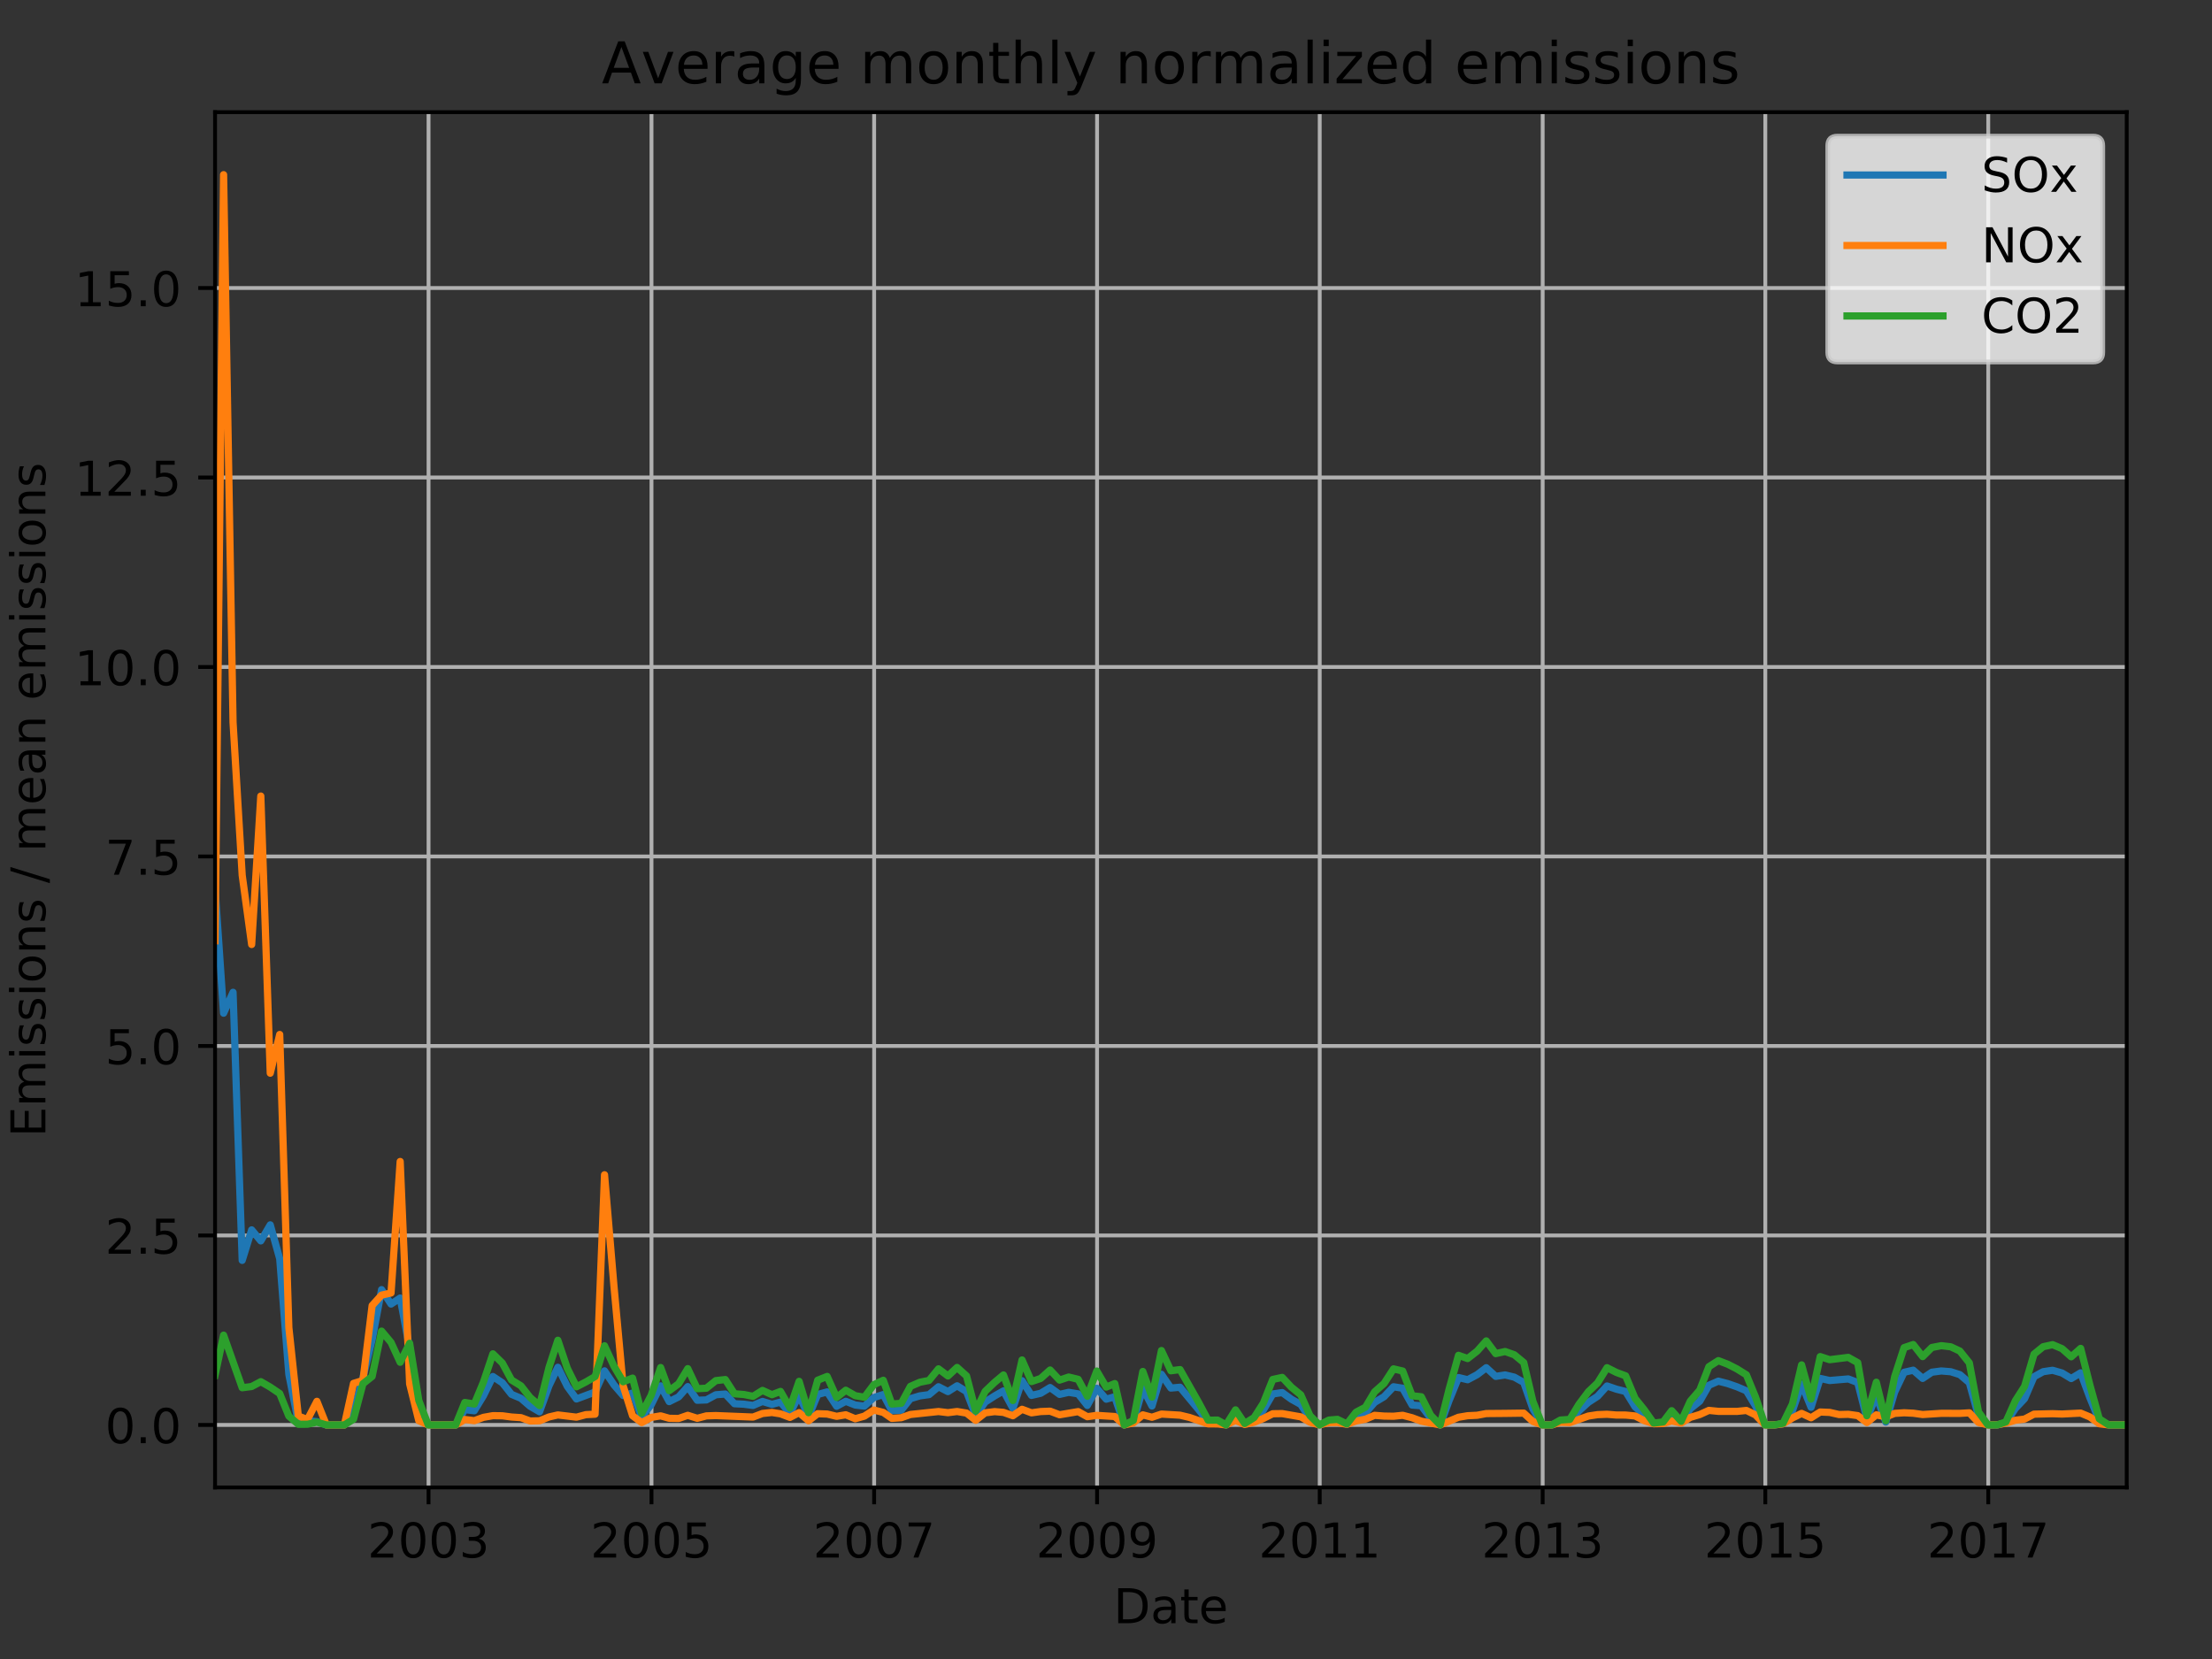 <?xml version="1.0" encoding="utf-8" standalone="no"?>
<!DOCTYPE svg PUBLIC "-//W3C//DTD SVG 1.1//EN"
  "http://www.w3.org/Graphics/SVG/1.1/DTD/svg11.dtd">
<!-- Created with matplotlib (http://matplotlib.org/) -->
<svg height="345.6pt" version="1.1" viewBox="0 0 460.8 345.6" width="460.8pt" xmlns="http://www.w3.org/2000/svg" xmlns:xlink="http://www.w3.org/1999/xlink">
 <rect x="0" y="0" width="460.8" height="345.6" fill="#333333" stroke="none"/>
 <defs>
  <style type="text/css">
*{stroke-linecap:butt;stroke-linejoin:round;}
  </style>
 </defs>
 <g id="figure_1">
  <g id="patch_1">
   <path d="M 0 345.6 
L 460.8 345.6 
L 460.8 0 
L 0 0 
z
" style="fill:none;"/>
  </g>
  <g id="axes_1">
   <g id="patch_2">
    <path d="M 44.8 309.863 
L 443.035 309.863 
L 443.035 23.365 
L 44.8 23.365 
z
" style="fill:none;"/>
   </g>
   <g id="matplotlib.axis_1">
    <g id="xtick_1">
     <g id="line2d_1">
      <path clip-path="url(#pc8c9d8b44e)" d="M 89.274 309.863 
L 89.274 23.365 
" style="fill:none;stroke:#b0b0b0;stroke-linecap:square;stroke-width:0.8;"/>
     </g>
     <g id="line2d_2">
      <defs>
       <path d="M 0 0 
L 0 3.5 
" id="m0ea1f08fb2" style="stroke:#000000;stroke-width:0.8;"/>
      </defs>
      <g>
       <use style="stroke:#000000;stroke-width:0.8;" x="89.274" xlink:href="#m0ea1f08fb2" y="309.863"/>
      </g>
     </g>
     <g id="text_1">
      <!-- 2003 -->
      <defs>
       <path d="M 19.188 8.297 
L 53.609 8.297 
L 53.609 0 
L 7.328 0 
L 7.328 8.297 
Q 12.938 14.109 22.625 23.891 
Q 32.328 33.688 34.812 36.531 
Q 39.547 41.844 41.422 45.531 
Q 43.312 49.219 43.312 52.781 
Q 43.312 58.594 39.234 62.25 
Q 35.156 65.922 28.609 65.922 
Q 23.969 65.922 18.812 64.312 
Q 13.672 62.703 7.812 59.422 
L 7.812 69.391 
Q 13.766 71.781 18.938 73 
Q 24.125 74.219 28.422 74.219 
Q 39.75 74.219 46.484 68.547 
Q 53.219 62.891 53.219 53.422 
Q 53.219 48.922 51.531 44.891 
Q 49.859 40.875 45.406 35.406 
Q 44.188 33.984 37.641 27.219 
Q 31.109 20.453 19.188 8.297 
z
" id="DejaVuSans-32"/>
       <path d="M 31.781 66.406 
Q 24.172 66.406 20.328 58.906 
Q 16.5 51.422 16.5 36.375 
Q 16.5 21.391 20.328 13.891 
Q 24.172 6.391 31.781 6.391 
Q 39.453 6.391 43.281 13.891 
Q 47.125 21.391 47.125 36.375 
Q 47.125 51.422 43.281 58.906 
Q 39.453 66.406 31.781 66.406 
z
M 31.781 74.219 
Q 44.047 74.219 50.516 64.516 
Q 56.984 54.828 56.984 36.375 
Q 56.984 17.969 50.516 8.266 
Q 44.047 -1.422 31.781 -1.422 
Q 19.531 -1.422 13.062 8.266 
Q 6.594 17.969 6.594 36.375 
Q 6.594 54.828 13.062 64.516 
Q 19.531 74.219 31.781 74.219 
z
" id="DejaVuSans-30"/>
       <path d="M 40.578 39.312 
Q 47.656 37.797 51.625 33 
Q 55.609 28.219 55.609 21.188 
Q 55.609 10.406 48.188 4.484 
Q 40.766 -1.422 27.094 -1.422 
Q 22.516 -1.422 17.656 -0.516 
Q 12.797 0.391 7.625 2.203 
L 7.625 11.719 
Q 11.719 9.328 16.594 8.109 
Q 21.484 6.891 26.812 6.891 
Q 36.078 6.891 40.938 10.547 
Q 45.797 14.203 45.797 21.188 
Q 45.797 27.641 41.281 31.266 
Q 36.766 34.906 28.719 34.906 
L 20.219 34.906 
L 20.219 43.016 
L 29.109 43.016 
Q 36.375 43.016 40.234 45.922 
Q 44.094 48.828 44.094 54.297 
Q 44.094 59.906 40.109 62.906 
Q 36.141 65.922 28.719 65.922 
Q 24.656 65.922 20.016 65.031 
Q 15.375 64.156 9.812 62.312 
L 9.812 71.094 
Q 15.438 72.656 20.344 73.438 
Q 25.25 74.219 29.594 74.219 
Q 40.828 74.219 47.359 69.109 
Q 53.906 64.016 53.906 55.328 
Q 53.906 49.266 50.438 45.094 
Q 46.969 40.922 40.578 39.312 
z
" id="DejaVuSans-33"/>
      </defs>
      <g transform="translate(76.549 324.462)scale(0.1 -0.1)">
       <use xlink:href="#DejaVuSans-32"/>
       <use x="63.623" xlink:href="#DejaVuSans-30"/>
       <use x="127.246" xlink:href="#DejaVuSans-30"/>
       <use x="190.869" xlink:href="#DejaVuSans-33"/>
      </g>
     </g>
    </g>
    <g id="xtick_2">
     <g id="line2d_3">
      <path clip-path="url(#pc8c9d8b44e)" d="M 135.718 309.863 
L 135.718 23.365 
" style="fill:none;stroke:#b0b0b0;stroke-linecap:square;stroke-width:0.8;"/>
     </g>
     <g id="line2d_4">
      <g>
       <use style="stroke:#000000;stroke-width:0.8;" x="135.718" xlink:href="#m0ea1f08fb2" y="309.863"/>
      </g>
     </g>
     <g id="text_2">
      <!-- 2005 -->
      <defs>
       <path d="M 10.797 72.906 
L 49.516 72.906 
L 49.516 64.594 
L 19.828 64.594 
L 19.828 46.734 
Q 21.969 47.469 24.109 47.828 
Q 26.266 48.188 28.422 48.188 
Q 40.625 48.188 47.75 41.5 
Q 54.891 34.812 54.891 23.391 
Q 54.891 11.625 47.562 5.094 
Q 40.234 -1.422 26.906 -1.422 
Q 22.312 -1.422 17.547 -0.641 
Q 12.797 0.141 7.719 1.703 
L 7.719 11.625 
Q 12.109 9.234 16.797 8.062 
Q 21.484 6.891 26.703 6.891 
Q 35.156 6.891 40.078 11.328 
Q 45.016 15.766 45.016 23.391 
Q 45.016 31 40.078 35.438 
Q 35.156 39.891 26.703 39.891 
Q 22.75 39.891 18.812 39.016 
Q 14.891 38.141 10.797 36.281 
z
" id="DejaVuSans-35"/>
      </defs>
      <g transform="translate(122.993 324.462)scale(0.1 -0.1)">
       <use xlink:href="#DejaVuSans-32"/>
       <use x="63.623" xlink:href="#DejaVuSans-30"/>
       <use x="127.246" xlink:href="#DejaVuSans-30"/>
       <use x="190.869" xlink:href="#DejaVuSans-35"/>
      </g>
     </g>
    </g>
    <g id="xtick_3">
     <g id="line2d_5">
      <path clip-path="url(#pc8c9d8b44e)" d="M 182.098 309.863 
L 182.098 23.365 
" style="fill:none;stroke:#b0b0b0;stroke-linecap:square;stroke-width:0.8;"/>
     </g>
     <g id="line2d_6">
      <g>
       <use style="stroke:#000000;stroke-width:0.8;" x="182.098" xlink:href="#m0ea1f08fb2" y="309.863"/>
      </g>
     </g>
     <g id="text_3">
      <!-- 2007 -->
      <defs>
       <path d="M 8.203 72.906 
L 55.078 72.906 
L 55.078 68.703 
L 28.609 0 
L 18.312 0 
L 43.219 64.594 
L 8.203 64.594 
z
" id="DejaVuSans-37"/>
      </defs>
      <g transform="translate(169.373 324.462)scale(0.1 -0.1)">
       <use xlink:href="#DejaVuSans-32"/>
       <use x="63.623" xlink:href="#DejaVuSans-30"/>
       <use x="127.246" xlink:href="#DejaVuSans-30"/>
       <use x="190.869" xlink:href="#DejaVuSans-37"/>
      </g>
     </g>
    </g>
    <g id="xtick_4">
     <g id="line2d_7">
      <path clip-path="url(#pc8c9d8b44e)" d="M 228.542 309.863 
L 228.542 23.365 
" style="fill:none;stroke:#b0b0b0;stroke-linecap:square;stroke-width:0.8;"/>
     </g>
     <g id="line2d_8">
      <g>
       <use style="stroke:#000000;stroke-width:0.8;" x="228.542" xlink:href="#m0ea1f08fb2" y="309.863"/>
      </g>
     </g>
     <g id="text_4">
      <!-- 2009 -->
      <defs>
       <path d="M 10.984 1.516 
L 10.984 10.5 
Q 14.703 8.734 18.5 7.812 
Q 22.312 6.891 25.984 6.891 
Q 35.75 6.891 40.891 13.453 
Q 46.047 20.016 46.781 33.406 
Q 43.953 29.203 39.594 26.953 
Q 35.25 24.703 29.984 24.703 
Q 19.047 24.703 12.672 31.312 
Q 6.297 37.938 6.297 49.422 
Q 6.297 60.641 12.938 67.422 
Q 19.578 74.219 30.609 74.219 
Q 43.266 74.219 49.922 64.516 
Q 56.594 54.828 56.594 36.375 
Q 56.594 19.141 48.406 8.859 
Q 40.234 -1.422 26.422 -1.422 
Q 22.703 -1.422 18.891 -0.688 
Q 15.094 0.047 10.984 1.516 
z
M 30.609 32.422 
Q 37.25 32.422 41.125 36.953 
Q 45.016 41.5 45.016 49.422 
Q 45.016 57.281 41.125 61.844 
Q 37.25 66.406 30.609 66.406 
Q 23.969 66.406 20.094 61.844 
Q 16.219 57.281 16.219 49.422 
Q 16.219 41.5 20.094 36.953 
Q 23.969 32.422 30.609 32.422 
z
" id="DejaVuSans-39"/>
      </defs>
      <g transform="translate(215.817 324.462)scale(0.1 -0.1)">
       <use xlink:href="#DejaVuSans-32"/>
       <use x="63.623" xlink:href="#DejaVuSans-30"/>
       <use x="127.246" xlink:href="#DejaVuSans-30"/>
       <use x="190.869" xlink:href="#DejaVuSans-39"/>
      </g>
     </g>
    </g>
    <g id="xtick_5">
     <g id="line2d_9">
      <path clip-path="url(#pc8c9d8b44e)" d="M 274.922 309.863 
L 274.922 23.365 
" style="fill:none;stroke:#b0b0b0;stroke-linecap:square;stroke-width:0.8;"/>
     </g>
     <g id="line2d_10">
      <g>
       <use style="stroke:#000000;stroke-width:0.8;" x="274.922" xlink:href="#m0ea1f08fb2" y="309.863"/>
      </g>
     </g>
     <g id="text_5">
      <!-- 2011 -->
      <defs>
       <path d="M 12.406 8.297 
L 28.516 8.297 
L 28.516 63.922 
L 10.984 60.406 
L 10.984 69.391 
L 28.422 72.906 
L 38.281 72.906 
L 38.281 8.297 
L 54.391 8.297 
L 54.391 0 
L 12.406 0 
z
" id="DejaVuSans-31"/>
      </defs>
      <g transform="translate(262.197 324.462)scale(0.1 -0.1)">
       <use xlink:href="#DejaVuSans-32"/>
       <use x="63.623" xlink:href="#DejaVuSans-30"/>
       <use x="127.246" xlink:href="#DejaVuSans-31"/>
       <use x="190.869" xlink:href="#DejaVuSans-31"/>
      </g>
     </g>
    </g>
    <g id="xtick_6">
     <g id="line2d_11">
      <path clip-path="url(#pc8c9d8b44e)" d="M 321.366 309.863 
L 321.366 23.365 
" style="fill:none;stroke:#b0b0b0;stroke-linecap:square;stroke-width:0.8;"/>
     </g>
     <g id="line2d_12">
      <g>
       <use style="stroke:#000000;stroke-width:0.8;" x="321.366" xlink:href="#m0ea1f08fb2" y="309.863"/>
      </g>
     </g>
     <g id="text_6">
      <!-- 2013 -->
      <g transform="translate(308.641 324.462)scale(0.1 -0.1)">
       <use xlink:href="#DejaVuSans-32"/>
       <use x="63.623" xlink:href="#DejaVuSans-30"/>
       <use x="127.246" xlink:href="#DejaVuSans-31"/>
       <use x="190.869" xlink:href="#DejaVuSans-33"/>
      </g>
     </g>
    </g>
    <g id="xtick_7">
     <g id="line2d_13">
      <path clip-path="url(#pc8c9d8b44e)" d="M 367.746 309.863 
L 367.746 23.365 
" style="fill:none;stroke:#b0b0b0;stroke-linecap:square;stroke-width:0.8;"/>
     </g>
     <g id="line2d_14">
      <g>
       <use style="stroke:#000000;stroke-width:0.8;" x="367.746" xlink:href="#m0ea1f08fb2" y="309.863"/>
      </g>
     </g>
     <g id="text_7">
      <!-- 2015 -->
      <g transform="translate(355.021 324.462)scale(0.1 -0.1)">
       <use xlink:href="#DejaVuSans-32"/>
       <use x="63.623" xlink:href="#DejaVuSans-30"/>
       <use x="127.246" xlink:href="#DejaVuSans-31"/>
       <use x="190.869" xlink:href="#DejaVuSans-35"/>
      </g>
     </g>
    </g>
    <g id="xtick_8">
     <g id="line2d_15">
      <path clip-path="url(#pc8c9d8b44e)" d="M 414.19 309.863 
L 414.19 23.365 
" style="fill:none;stroke:#b0b0b0;stroke-linecap:square;stroke-width:0.8;"/>
     </g>
     <g id="line2d_16">
      <g>
       <use style="stroke:#000000;stroke-width:0.8;" x="414.19" xlink:href="#m0ea1f08fb2" y="309.863"/>
      </g>
     </g>
     <g id="text_8">
      <!-- 2017 -->
      <g transform="translate(401.465 324.462)scale(0.1 -0.1)">
       <use xlink:href="#DejaVuSans-32"/>
       <use x="63.623" xlink:href="#DejaVuSans-30"/>
       <use x="127.246" xlink:href="#DejaVuSans-31"/>
       <use x="190.869" xlink:href="#DejaVuSans-37"/>
      </g>
     </g>
    </g>
    <g id="text_9">
     <!-- Date -->
     <defs>
      <path d="M 19.672 64.797 
L 19.672 8.109 
L 31.594 8.109 
Q 46.688 8.109 53.688 14.938 
Q 60.688 21.781 60.688 36.531 
Q 60.688 51.172 53.688 57.984 
Q 46.688 64.797 31.594 64.797 
z
M 9.812 72.906 
L 30.078 72.906 
Q 51.266 72.906 61.172 64.094 
Q 71.094 55.281 71.094 36.531 
Q 71.094 17.672 61.125 8.828 
Q 51.172 0 30.078 0 
L 9.812 0 
z
" id="DejaVuSans-44"/>
      <path d="M 34.281 27.484 
Q 23.391 27.484 19.188 25 
Q 14.984 22.516 14.984 16.5 
Q 14.984 11.719 18.141 8.906 
Q 21.297 6.109 26.703 6.109 
Q 34.188 6.109 38.703 11.406 
Q 43.219 16.703 43.219 25.484 
L 43.219 27.484 
z
M 52.203 31.203 
L 52.203 0 
L 43.219 0 
L 43.219 8.297 
Q 40.141 3.328 35.547 0.953 
Q 30.953 -1.422 24.312 -1.422 
Q 15.922 -1.422 10.953 3.297 
Q 6 8.016 6 15.922 
Q 6 25.141 12.172 29.828 
Q 18.359 34.516 30.609 34.516 
L 43.219 34.516 
L 43.219 35.406 
Q 43.219 41.609 39.141 45 
Q 35.062 48.391 27.688 48.391 
Q 23 48.391 18.547 47.266 
Q 14.109 46.141 10.016 43.891 
L 10.016 52.203 
Q 14.938 54.109 19.578 55.047 
Q 24.219 56 28.609 56 
Q 40.484 56 46.344 49.844 
Q 52.203 43.703 52.203 31.203 
z
" id="DejaVuSans-61"/>
      <path d="M 18.312 70.219 
L 18.312 54.688 
L 36.812 54.688 
L 36.812 47.703 
L 18.312 47.703 
L 18.312 18.016 
Q 18.312 11.328 20.141 9.422 
Q 21.969 7.516 27.594 7.516 
L 36.812 7.516 
L 36.812 0 
L 27.594 0 
Q 17.188 0 13.234 3.875 
Q 9.281 7.766 9.281 18.016 
L 9.281 47.703 
L 2.688 47.703 
L 2.688 54.688 
L 9.281 54.688 
L 9.281 70.219 
z
" id="DejaVuSans-74"/>
      <path d="M 56.203 29.594 
L 56.203 25.203 
L 14.891 25.203 
Q 15.484 15.922 20.484 11.062 
Q 25.484 6.203 34.422 6.203 
Q 39.594 6.203 44.453 7.469 
Q 49.312 8.734 54.109 11.281 
L 54.109 2.781 
Q 49.266 0.734 44.188 -0.344 
Q 39.109 -1.422 33.891 -1.422 
Q 20.797 -1.422 13.156 6.188 
Q 5.516 13.812 5.516 26.812 
Q 5.516 40.234 12.766 48.109 
Q 20.016 56 32.328 56 
Q 43.359 56 49.781 48.891 
Q 56.203 41.797 56.203 29.594 
z
M 47.219 32.234 
Q 47.125 39.594 43.094 43.984 
Q 39.062 48.391 32.422 48.391 
Q 24.906 48.391 20.391 44.141 
Q 15.875 39.891 15.188 32.172 
z
" id="DejaVuSans-65"/>
     </defs>
     <g transform="translate(231.966 338.14)scale(0.1 -0.1)">
      <use xlink:href="#DejaVuSans-44"/>
      <use x="77.002" xlink:href="#DejaVuSans-61"/>
      <use x="138.281" xlink:href="#DejaVuSans-74"/>
      <use x="177.49" xlink:href="#DejaVuSans-65"/>
     </g>
    </g>
   </g>
   <g id="matplotlib.axis_2">
    <g id="ytick_1">
     <g id="line2d_17">
      <path clip-path="url(#pc8c9d8b44e)" d="M 44.8 296.841 
L 443.035 296.841 
" style="fill:none;stroke:#b0b0b0;stroke-linecap:square;stroke-width:0.8;"/>
     </g>
     <g id="line2d_18">
      <defs>
       <path d="M 0 0 
L -3.5 0 
" id="mc0f2bfb1e6" style="stroke:#000000;stroke-width:0.8;"/>
      </defs>
      <g>
       <use style="stroke:#000000;stroke-width:0.8;" x="44.8" xlink:href="#mc0f2bfb1e6" y="296.841"/>
      </g>
     </g>
     <g id="text_10">
      <!-- 0.0 -->
      <defs>
       <path d="M 10.688 12.406 
L 21 12.406 
L 21 0 
L 10.688 0 
z
" id="DejaVuSans-2e"/>
      </defs>
      <g transform="translate(21.896 300.64)scale(0.1 -0.1)">
       <use xlink:href="#DejaVuSans-30"/>
       <use x="63.623" xlink:href="#DejaVuSans-2e"/>
       <use x="95.41" xlink:href="#DejaVuSans-30"/>
      </g>
     </g>
    </g>
    <g id="ytick_2">
     <g id="line2d_19">
      <path clip-path="url(#pc8c9d8b44e)" d="M 44.8 257.367 
L 443.035 257.367 
" style="fill:none;stroke:#b0b0b0;stroke-linecap:square;stroke-width:0.8;"/>
     </g>
     <g id="line2d_20">
      <g>
       <use style="stroke:#000000;stroke-width:0.8;" x="44.8" xlink:href="#mc0f2bfb1e6" y="257.367"/>
      </g>
     </g>
     <g id="text_11">
      <!-- 2.5 -->
      <g transform="translate(21.896 261.166)scale(0.1 -0.1)">
       <use xlink:href="#DejaVuSans-32"/>
       <use x="63.623" xlink:href="#DejaVuSans-2e"/>
       <use x="95.41" xlink:href="#DejaVuSans-35"/>
      </g>
     </g>
    </g>
    <g id="ytick_3">
     <g id="line2d_21">
      <path clip-path="url(#pc8c9d8b44e)" d="M 44.8 217.893 
L 443.035 217.893 
" style="fill:none;stroke:#b0b0b0;stroke-linecap:square;stroke-width:0.8;"/>
     </g>
     <g id="line2d_22">
      <g>
       <use style="stroke:#000000;stroke-width:0.8;" x="44.8" xlink:href="#mc0f2bfb1e6" y="217.893"/>
      </g>
     </g>
     <g id="text_12">
      <!-- 5.0 -->
      <g transform="translate(21.896 221.692)scale(0.1 -0.1)">
       <use xlink:href="#DejaVuSans-35"/>
       <use x="63.623" xlink:href="#DejaVuSans-2e"/>
       <use x="95.41" xlink:href="#DejaVuSans-30"/>
      </g>
     </g>
    </g>
    <g id="ytick_4">
     <g id="line2d_23">
      <path clip-path="url(#pc8c9d8b44e)" d="M 44.8 178.419 
L 443.035 178.419 
" style="fill:none;stroke:#b0b0b0;stroke-linecap:square;stroke-width:0.8;"/>
     </g>
     <g id="line2d_24">
      <g>
       <use style="stroke:#000000;stroke-width:0.8;" x="44.8" xlink:href="#mc0f2bfb1e6" y="178.419"/>
      </g>
     </g>
     <g id="text_13">
      <!-- 7.5 -->
      <g transform="translate(21.896 182.218)scale(0.1 -0.1)">
       <use xlink:href="#DejaVuSans-37"/>
       <use x="63.623" xlink:href="#DejaVuSans-2e"/>
       <use x="95.41" xlink:href="#DejaVuSans-35"/>
      </g>
     </g>
    </g>
    <g id="ytick_5">
     <g id="line2d_25">
      <path clip-path="url(#pc8c9d8b44e)" d="M 44.8 138.945 
L 443.035 138.945 
" style="fill:none;stroke:#b0b0b0;stroke-linecap:square;stroke-width:0.8;"/>
     </g>
     <g id="line2d_26">
      <g>
       <use style="stroke:#000000;stroke-width:0.8;" x="44.8" xlink:href="#mc0f2bfb1e6" y="138.945"/>
      </g>
     </g>
     <g id="text_14">
      <!-- 10.0 -->
      <g transform="translate(15.534 142.744)scale(0.1 -0.1)">
       <use xlink:href="#DejaVuSans-31"/>
       <use x="63.623" xlink:href="#DejaVuSans-30"/>
       <use x="127.246" xlink:href="#DejaVuSans-2e"/>
       <use x="159.033" xlink:href="#DejaVuSans-30"/>
      </g>
     </g>
    </g>
    <g id="ytick_6">
     <g id="line2d_27">
      <path clip-path="url(#pc8c9d8b44e)" d="M 44.8 99.471 
L 443.035 99.471 
" style="fill:none;stroke:#b0b0b0;stroke-linecap:square;stroke-width:0.8;"/>
     </g>
     <g id="line2d_28">
      <g>
       <use style="stroke:#000000;stroke-width:0.8;" x="44.8" xlink:href="#mc0f2bfb1e6" y="99.471"/>
      </g>
     </g>
     <g id="text_15">
      <!-- 12.5 -->
      <g transform="translate(15.534 103.271)scale(0.1 -0.1)">
       <use xlink:href="#DejaVuSans-31"/>
       <use x="63.623" xlink:href="#DejaVuSans-32"/>
       <use x="127.246" xlink:href="#DejaVuSans-2e"/>
       <use x="159.033" xlink:href="#DejaVuSans-35"/>
      </g>
     </g>
    </g>
    <g id="ytick_7">
     <g id="line2d_29">
      <path clip-path="url(#pc8c9d8b44e)" d="M 44.8 59.997 
L 443.035 59.997 
" style="fill:none;stroke:#b0b0b0;stroke-linecap:square;stroke-width:0.8;"/>
     </g>
     <g id="line2d_30">
      <g>
       <use style="stroke:#000000;stroke-width:0.8;" x="44.8" xlink:href="#mc0f2bfb1e6" y="59.997"/>
      </g>
     </g>
     <g id="text_16">
      <!-- 15.0 -->
      <g transform="translate(15.534 63.797)scale(0.1 -0.1)">
       <use xlink:href="#DejaVuSans-31"/>
       <use x="63.623" xlink:href="#DejaVuSans-35"/>
       <use x="127.246" xlink:href="#DejaVuSans-2e"/>
       <use x="159.033" xlink:href="#DejaVuSans-30"/>
      </g>
     </g>
    </g>
    <g id="text_17">
     <!-- Emissions / mean emissions -->
     <defs>
      <path d="M 9.812 72.906 
L 55.906 72.906 
L 55.906 64.594 
L 19.672 64.594 
L 19.672 43.016 
L 54.391 43.016 
L 54.391 34.719 
L 19.672 34.719 
L 19.672 8.297 
L 56.781 8.297 
L 56.781 0 
L 9.812 0 
z
" id="DejaVuSans-45"/>
      <path d="M 52 44.188 
Q 55.375 50.25 60.062 53.125 
Q 64.75 56 71.094 56 
Q 79.641 56 84.281 50.016 
Q 88.922 44.047 88.922 33.016 
L 88.922 0 
L 79.891 0 
L 79.891 32.719 
Q 79.891 40.578 77.094 44.375 
Q 74.312 48.188 68.609 48.188 
Q 61.625 48.188 57.562 43.547 
Q 53.516 38.922 53.516 30.906 
L 53.516 0 
L 44.484 0 
L 44.484 32.719 
Q 44.484 40.625 41.703 44.406 
Q 38.922 48.188 33.109 48.188 
Q 26.219 48.188 22.156 43.531 
Q 18.109 38.875 18.109 30.906 
L 18.109 0 
L 9.078 0 
L 9.078 54.688 
L 18.109 54.688 
L 18.109 46.188 
Q 21.188 51.219 25.484 53.609 
Q 29.781 56 35.688 56 
Q 41.656 56 45.828 52.969 
Q 50 49.953 52 44.188 
z
" id="DejaVuSans-6d"/>
      <path d="M 9.422 54.688 
L 18.406 54.688 
L 18.406 0 
L 9.422 0 
z
M 9.422 75.984 
L 18.406 75.984 
L 18.406 64.594 
L 9.422 64.594 
z
" id="DejaVuSans-69"/>
      <path d="M 44.281 53.078 
L 44.281 44.578 
Q 40.484 46.531 36.375 47.5 
Q 32.281 48.484 27.875 48.484 
Q 21.188 48.484 17.844 46.438 
Q 14.5 44.391 14.5 40.281 
Q 14.5 37.156 16.891 35.375 
Q 19.281 33.594 26.516 31.984 
L 29.594 31.297 
Q 39.156 29.25 43.188 25.516 
Q 47.219 21.781 47.219 15.094 
Q 47.219 7.469 41.188 3.016 
Q 35.156 -1.422 24.609 -1.422 
Q 20.219 -1.422 15.453 -0.562 
Q 10.688 0.297 5.422 2 
L 5.422 11.281 
Q 10.406 8.688 15.234 7.391 
Q 20.062 6.109 24.812 6.109 
Q 31.156 6.109 34.562 8.281 
Q 37.984 10.453 37.984 14.406 
Q 37.984 18.062 35.516 20.016 
Q 33.062 21.969 24.703 23.781 
L 21.578 24.516 
Q 13.234 26.266 9.516 29.906 
Q 5.812 33.547 5.812 39.891 
Q 5.812 47.609 11.281 51.797 
Q 16.75 56 26.812 56 
Q 31.781 56 36.172 55.266 
Q 40.578 54.547 44.281 53.078 
z
" id="DejaVuSans-73"/>
      <path d="M 30.609 48.391 
Q 23.391 48.391 19.188 42.75 
Q 14.984 37.109 14.984 27.297 
Q 14.984 17.484 19.156 11.844 
Q 23.344 6.203 30.609 6.203 
Q 37.797 6.203 41.984 11.859 
Q 46.188 17.531 46.188 27.297 
Q 46.188 37.016 41.984 42.703 
Q 37.797 48.391 30.609 48.391 
z
M 30.609 56 
Q 42.328 56 49.016 48.375 
Q 55.719 40.766 55.719 27.297 
Q 55.719 13.875 49.016 6.219 
Q 42.328 -1.422 30.609 -1.422 
Q 18.844 -1.422 12.172 6.219 
Q 5.516 13.875 5.516 27.297 
Q 5.516 40.766 12.172 48.375 
Q 18.844 56 30.609 56 
z
" id="DejaVuSans-6f"/>
      <path d="M 54.891 33.016 
L 54.891 0 
L 45.906 0 
L 45.906 32.719 
Q 45.906 40.484 42.875 44.328 
Q 39.844 48.188 33.797 48.188 
Q 26.516 48.188 22.312 43.547 
Q 18.109 38.922 18.109 30.906 
L 18.109 0 
L 9.078 0 
L 9.078 54.688 
L 18.109 54.688 
L 18.109 46.188 
Q 21.344 51.125 25.703 53.562 
Q 30.078 56 35.797 56 
Q 45.219 56 50.047 50.172 
Q 54.891 44.344 54.891 33.016 
z
" id="DejaVuSans-6e"/>
      <path id="DejaVuSans-20"/>
      <path d="M 25.391 72.906 
L 33.688 72.906 
L 8.297 -9.281 
L 0 -9.281 
z
" id="DejaVuSans-2f"/>
     </defs>
     <g transform="translate(9.454 236.863)rotate(-90)scale(0.1 -0.1)">
      <use xlink:href="#DejaVuSans-45"/>
      <use x="63.184" xlink:href="#DejaVuSans-6d"/>
      <use x="160.596" xlink:href="#DejaVuSans-69"/>
      <use x="188.379" xlink:href="#DejaVuSans-73"/>
      <use x="240.479" xlink:href="#DejaVuSans-73"/>
      <use x="292.578" xlink:href="#DejaVuSans-69"/>
      <use x="320.361" xlink:href="#DejaVuSans-6f"/>
      <use x="381.543" xlink:href="#DejaVuSans-6e"/>
      <use x="444.922" xlink:href="#DejaVuSans-73"/>
      <use x="497.021" xlink:href="#DejaVuSans-20"/>
      <use x="528.809" xlink:href="#DejaVuSans-2f"/>
      <use x="562.5" xlink:href="#DejaVuSans-20"/>
      <use x="594.287" xlink:href="#DejaVuSans-6d"/>
      <use x="691.699" xlink:href="#DejaVuSans-65"/>
      <use x="753.223" xlink:href="#DejaVuSans-61"/>
      <use x="814.502" xlink:href="#DejaVuSans-6e"/>
      <use x="877.881" xlink:href="#DejaVuSans-20"/>
      <use x="909.668" xlink:href="#DejaVuSans-65"/>
      <use x="971.191" xlink:href="#DejaVuSans-6d"/>
      <use x="1068.604" xlink:href="#DejaVuSans-69"/>
      <use x="1096.387" xlink:href="#DejaVuSans-73"/>
      <use x="1148.486" xlink:href="#DejaVuSans-73"/>
      <use x="1200.586" xlink:href="#DejaVuSans-69"/>
      <use x="1228.369" xlink:href="#DejaVuSans-6f"/>
      <use x="1289.551" xlink:href="#DejaVuSans-6e"/>
      <use x="1352.93" xlink:href="#DejaVuSans-73"/>
     </g>
    </g>
   </g>
   <g id="line2d_31">
    <path clip-path="url(#pc8c9d8b44e)" d="M 44.8 185.03 
L 46.578 211.068 
L 48.548 206.713 
L 50.454 262.557 
L 52.424 256.207 
L 54.33 258.501 
L 56.299 255.159 
L 58.269 262.211 
L 60.175 286.323 
L 62.144 296.235 
L 64.05 295.991 
L 66.02 296.159 
L 67.99 296.841 
L 71.738 296.841 
L 73.644 294.206 
L 75.614 286.992 
L 77.52 279.072 
L 79.489 268.655 
L 81.459 271.66 
L 83.365 270.402 
L 85.335 280.912 
L 87.241 293.365 
L 89.21 296.841 
L 94.928 296.841 
L 96.834 293.652 
L 98.804 293.881 
L 100.71 290.756 
L 102.68 286.754 
L 104.649 288.064 
L 106.555 290.466 
L 108.525 291.296 
L 110.431 292.949 
L 112.4 294.1 
L 114.37 288.673 
L 116.212 284.83 
L 118.182 288.81 
L 120.088 291.431 
L 123.964 289.984 
L 125.933 285.575 
L 127.903 288.498 
L 129.809 290.714 
L 131.778 290.198 
L 133.684 295.2 
L 135.654 292.639 
L 137.624 288.697 
L 139.403 291.982 
L 141.372 290.999 
L 143.278 288.855 
L 145.248 291.7 
L 147.154 291.629 
L 149.123 290.553 
L 151.093 290.403 
L 152.999 292.419 
L 154.969 292.523 
L 156.875 292.779 
L 158.844 291.945 
L 160.814 292.551 
L 162.593 292.087 
L 164.562 294.422 
L 166.468 290.657 
L 168.438 295.104 
L 170.344 290.495 
L 172.314 289.961 
L 174.283 292.947 
L 176.189 291.917 
L 178.159 292.691 
L 180.065 292.915 
L 182.034 291.132 
L 184.004 290.506 
L 185.783 293.878 
L 187.752 293.769 
L 189.659 291.366 
L 191.628 290.784 
L 193.534 290.527 
L 195.504 288.885 
L 197.473 289.896 
L 199.379 288.687 
L 201.349 289.892 
L 203.255 294.878 
L 205.224 292.076 
L 207.194 290.801 
L 209.037 289.75 
L 211.006 293.379 
L 212.912 287.625 
L 214.882 290.688 
L 216.788 290.248 
L 218.757 289.048 
L 220.727 290.481 
L 222.633 290.046 
L 224.603 290.371 
L 226.509 292.778 
L 228.478 289.195 
L 230.448 291.474 
L 232.227 290.971 
L 234.196 296.841 
L 236.102 296.2 
L 238.072 289.254 
L 239.978 292.896 
L 241.948 286.29 
L 243.917 289.156 
L 245.823 288.99 
L 249.699 293.65 
L 251.668 296.169 
L 253.638 296.153 
L 255.417 296.841 
L 257.386 294.701 
L 259.292 296.639 
L 261.262 295.789 
L 263.168 293.762 
L 265.138 290.389 
L 267.107 290.098 
L 269.013 291.48 
L 270.983 292.577 
L 272.889 295.522 
L 274.858 296.841 
L 276.828 296.151 
L 278.607 296.049 
L 280.577 296.704 
L 282.483 295.034 
L 284.452 294.327 
L 286.358 292.145 
L 288.328 290.959 
L 290.297 288.889 
L 292.203 289.193 
L 294.173 292.702 
L 296.079 292.843 
L 298.049 295.475 
L 300.018 296.841 
L 301.861 291.804 
L 303.83 286.965 
L 305.736 287.423 
L 307.706 286.375 
L 309.612 284.92 
L 311.582 286.724 
L 313.551 286.425 
L 315.457 286.885 
L 317.427 287.992 
L 319.333 293.499 
L 321.302 296.841 
L 323.272 296.841 
L 325.051 296.149 
L 327.02 296.055 
L 328.926 293.909 
L 330.896 292.124 
L 332.802 290.885 
L 334.772 288.722 
L 336.741 289.396 
L 338.647 289.873 
L 340.617 293.076 
L 342.523 294.686 
L 344.492 296.581 
L 346.462 296.418 
L 348.241 294.818 
L 350.211 296.325 
L 352.117 293.464 
L 354.086 291.907 
L 355.992 288.581 
L 357.962 287.719 
L 359.931 288.233 
L 361.837 288.894 
L 363.807 289.731 
L 365.713 292.897 
L 367.683 296.841 
L 369.652 296.841 
L 371.431 296.612 
L 373.401 293.867 
L 375.307 288.323 
L 377.276 293.164 
L 379.182 287.147 
L 381.152 287.586 
L 385.028 287.257 
L 386.997 288.006 
L 388.903 295.54 
L 390.873 290.783 
L 392.842 296.248 
L 394.685 290.003 
L 396.654 285.876 
L 398.56 285.436 
L 400.53 287.148 
L 402.436 285.857 
L 404.406 285.597 
L 406.375 285.757 
L 408.281 286.363 
L 410.251 288.045 
L 412.157 294.991 
L 414.126 296.841 
L 416.096 296.836 
L 417.875 296.403 
L 419.845 293.398 
L 421.751 291.374 
L 423.72 286.799 
L 425.626 285.747 
L 427.596 285.452 
L 429.565 286.022 
L 431.471 287.175 
L 433.441 285.983 
L 435.347 291.135 
L 437.317 295.974 
L 439.286 296.841 
L 443.035 296.841 
L 443.035 296.841 
" style="fill:none;stroke:#1f77b4;stroke-linecap:square;stroke-width:1.5;"/>
   </g>
   <g id="line2d_32">
    <path clip-path="url(#pc8c9d8b44e)" d="M 44.8 195.981 
L 46.578 36.388 
L 48.548 150.479 
L 50.454 182.326 
L 52.424 196.756 
L 54.33 165.831 
L 56.299 223.566 
L 58.269 215.502 
L 60.175 276.58 
L 62.144 294.987 
L 64.05 295.72 
L 66.02 291.921 
L 67.99 296.841 
L 71.738 296.841 
L 73.644 288.187 
L 75.614 287.574 
L 77.52 271.967 
L 79.489 269.79 
L 81.459 269.354 
L 83.365 241.957 
L 85.335 288.279 
L 87.241 295.957 
L 89.21 296.841 
L 94.928 296.841 
L 96.834 295.709 
L 98.804 295.955 
L 100.71 295.261 
L 102.68 294.909 
L 104.649 294.935 
L 106.555 295.192 
L 108.525 295.323 
L 110.431 296.021 
L 112.4 295.98 
L 114.37 295.179 
L 116.212 294.757 
L 120.088 295.223 
L 122.058 294.695 
L 123.964 294.602 
L 125.933 244.729 
L 127.903 267.975 
L 129.809 288.672 
L 131.778 294.926 
L 133.684 296.358 
L 135.654 295.274 
L 137.624 294.949 
L 139.403 295.457 
L 141.372 295.496 
L 143.278 294.835 
L 145.248 295.463 
L 147.154 294.952 
L 149.123 294.89 
L 156.875 295.201 
L 158.844 294.453 
L 160.814 294.247 
L 162.593 294.528 
L 164.562 295.272 
L 166.468 294.282 
L 168.438 295.975 
L 170.344 294.503 
L 172.314 294.571 
L 174.283 295.047 
L 176.189 294.725 
L 178.159 295.549 
L 180.065 295.008 
L 182.034 293.732 
L 184.004 294.236 
L 185.783 295.474 
L 187.752 295.337 
L 189.659 294.663 
L 195.504 294.047 
L 197.473 294.285 
L 199.379 294.043 
L 201.349 294.373 
L 203.255 295.884 
L 205.224 294.323 
L 207.194 294.067 
L 209.037 294.224 
L 211.006 294.922 
L 212.912 293.579 
L 214.882 294.319 
L 216.788 294.05 
L 218.757 293.976 
L 220.727 294.72 
L 224.603 294.065 
L 226.509 295.125 
L 228.478 294.846 
L 232.227 295.086 
L 234.196 296.841 
L 236.102 296.416 
L 238.072 294.743 
L 239.978 295.242 
L 241.948 294.576 
L 245.823 294.81 
L 247.793 295.281 
L 251.668 296.617 
L 253.638 296.629 
L 255.417 296.841 
L 257.386 295.894 
L 259.292 296.739 
L 261.262 296.288 
L 263.168 295.503 
L 265.138 294.507 
L 267.107 294.479 
L 270.983 295.159 
L 272.889 296.279 
L 274.858 296.841 
L 276.828 296.359 
L 278.607 296.339 
L 280.577 296.716 
L 282.483 296.027 
L 284.452 295.645 
L 286.358 294.84 
L 288.328 294.992 
L 290.297 295.029 
L 292.203 294.831 
L 294.173 295.346 
L 296.079 296.059 
L 300.018 296.841 
L 303.83 295.243 
L 305.736 294.921 
L 307.706 294.826 
L 309.612 294.468 
L 313.551 294.433 
L 317.427 294.381 
L 319.333 296.124 
L 321.302 296.841 
L 323.272 296.841 
L 325.051 296.291 
L 327.02 296.364 
L 330.896 294.987 
L 332.802 294.698 
L 334.772 294.62 
L 336.741 294.778 
L 338.647 294.783 
L 340.617 294.971 
L 342.523 295.953 
L 344.492 296.593 
L 346.462 296.554 
L 348.241 296.001 
L 350.211 296.461 
L 352.117 295.269 
L 354.086 294.675 
L 355.992 293.812 
L 357.962 294.009 
L 361.837 294.021 
L 363.807 293.823 
L 365.713 294.754 
L 367.683 296.841 
L 369.652 296.841 
L 371.431 296.615 
L 373.401 295.389 
L 375.307 294.436 
L 377.276 295.351 
L 379.182 294.148 
L 381.152 294.23 
L 383.122 294.675 
L 385.028 294.626 
L 386.997 294.898 
L 388.903 296.35 
L 390.873 294.736 
L 392.842 295.172 
L 394.685 294.436 
L 396.654 294.307 
L 398.56 294.398 
L 400.53 294.672 
L 404.406 294.422 
L 408.281 294.432 
L 410.251 294.317 
L 412.157 296.338 
L 414.126 296.841 
L 416.096 296.812 
L 417.875 296.461 
L 419.845 295.865 
L 421.751 295.621 
L 423.72 294.594 
L 427.596 294.498 
L 429.565 294.567 
L 433.441 294.376 
L 435.347 295.172 
L 437.317 296.598 
L 439.286 296.841 
L 443.035 296.841 
L 443.035 296.841 
" style="fill:none;stroke:#ff7f0e;stroke-linecap:square;stroke-width:1.5;"/>
   </g>
   <g id="line2d_33">
    <path clip-path="url(#pc8c9d8b44e)" d="M 44.8 286.465 
L 46.578 278.135 
L 50.454 289.091 
L 52.424 288.838 
L 54.33 287.824 
L 56.299 288.965 
L 58.269 290.299 
L 60.175 295.01 
L 62.144 296.702 
L 64.05 296.698 
L 66.02 296.263 
L 67.99 296.841 
L 71.738 296.841 
L 73.644 295.646 
L 75.614 288.248 
L 77.52 286.741 
L 79.489 277.295 
L 81.459 279.652 
L 83.365 283.789 
L 85.335 279.826 
L 87.241 291.736 
L 89.21 296.841 
L 94.928 296.841 
L 96.834 292.158 
L 98.804 292.493 
L 100.71 287.904 
L 102.68 282.027 
L 104.649 283.951 
L 106.555 287.478 
L 108.525 288.697 
L 110.431 291.125 
L 112.4 292.815 
L 114.37 284.845 
L 116.212 279.201 
L 118.182 285.045 
L 120.088 288.896 
L 122.058 287.88 
L 123.964 286.77 
L 125.933 280.351 
L 127.903 284.614 
L 129.809 287.846 
L 131.778 287.085 
L 133.684 294.431 
L 135.654 290.67 
L 137.624 284.881 
L 139.403 289.705 
L 141.372 288.261 
L 143.278 285.112 
L 145.248 289.29 
L 147.154 289.186 
L 149.123 287.606 
L 151.093 287.386 
L 152.999 290.346 
L 154.969 290.5 
L 156.875 290.875 
L 158.844 289.65 
L 160.814 290.54 
L 162.593 289.859 
L 164.562 293.289 
L 166.468 287.759 
L 168.438 294.291 
L 170.344 287.521 
L 172.314 286.736 
L 174.283 291.123 
L 176.189 289.609 
L 178.159 290.746 
L 180.065 291.074 
L 182.034 288.458 
L 184.004 287.537 
L 185.783 292.489 
L 187.752 292.329 
L 189.659 288.8 
L 191.628 287.945 
L 193.534 287.568 
L 195.504 285.156 
L 197.473 286.642 
L 199.379 284.865 
L 201.349 286.635 
L 203.255 293.959 
L 205.224 289.843 
L 207.194 287.97 
L 209.037 286.427 
L 211.006 291.756 
L 212.912 283.305 
L 214.882 287.805 
L 216.788 287.158 
L 218.757 285.396 
L 220.727 287.5 
L 222.633 286.861 
L 224.603 287.338 
L 226.509 290.874 
L 228.478 285.611 
L 230.448 288.958 
L 232.227 288.22 
L 234.196 296.841 
L 236.102 295.899 
L 238.072 285.7 
L 239.978 291.048 
L 241.948 281.345 
L 243.917 285.555 
L 245.823 285.311 
L 249.699 292.155 
L 251.668 295.854 
L 253.638 295.831 
L 255.417 296.841 
L 257.386 293.699 
L 259.292 296.544 
L 261.262 295.297 
L 263.168 292.319 
L 265.138 287.366 
L 267.107 286.939 
L 269.013 288.968 
L 270.983 290.579 
L 272.889 294.904 
L 274.858 296.841 
L 276.828 295.828 
L 278.607 295.679 
L 280.577 296.639 
L 282.483 294.188 
L 284.452 293.149 
L 286.358 289.945 
L 288.328 288.202 
L 290.297 285.162 
L 292.203 285.609 
L 294.173 290.762 
L 296.079 290.97 
L 298.049 294.835 
L 300.018 296.841 
L 301.861 289.444 
L 303.83 282.338 
L 305.736 283.01 
L 307.706 281.472 
L 309.612 279.334 
L 311.582 281.983 
L 313.551 281.545 
L 315.457 282.22 
L 317.427 283.846 
L 319.333 291.933 
L 321.302 296.841 
L 323.272 296.841 
L 325.051 295.825 
L 327.02 295.687 
L 328.926 292.535 
L 330.896 289.913 
L 332.802 288.094 
L 334.772 284.918 
L 336.741 285.908 
L 338.647 286.609 
L 340.617 291.312 
L 342.523 293.677 
L 344.492 296.459 
L 346.462 296.219 
L 348.241 293.87 
L 350.211 296.083 
L 352.117 291.882 
L 354.086 289.595 
L 355.992 284.711 
L 357.962 283.444 
L 359.931 284.199 
L 361.837 285.171 
L 363.807 286.4 
L 365.713 291.049 
L 367.683 296.841 
L 369.652 296.841 
L 371.431 296.505 
L 373.401 292.473 
L 375.307 284.331 
L 377.276 291.442 
L 379.182 282.605 
L 381.152 283.249 
L 385.028 282.767 
L 386.997 283.867 
L 388.903 294.931 
L 390.873 287.944 
L 392.842 295.971 
L 394.685 286.8 
L 396.654 280.737 
L 398.56 280.093 
L 400.53 282.606 
L 402.436 280.71 
L 404.406 280.328 
L 406.375 280.564 
L 408.281 281.453 
L 410.251 283.924 
L 412.157 294.124 
L 414.126 296.841 
L 416.096 296.833 
L 417.875 296.198 
L 419.845 291.785 
L 421.751 288.813 
L 423.72 282.094 
L 425.626 280.548 
L 427.596 280.116 
L 429.565 280.952 
L 431.471 282.647 
L 433.441 280.894 
L 435.347 288.462 
L 437.317 295.568 
L 439.286 296.841 
L 443.035 296.841 
L 443.035 296.841 
" style="fill:none;stroke:#2ca02c;stroke-linecap:square;stroke-width:1.5;"/>
   </g>
   <g id="patch_3">
    <path d="M 44.8 309.863 
L 44.8 23.365 
" style="fill:none;stroke:#000000;stroke-linecap:square;stroke-linejoin:miter;stroke-width:0.8;"/>
   </g>
   <g id="patch_4">
    <path d="M 443.035 309.863 
L 443.035 23.365 
" style="fill:none;stroke:#000000;stroke-linecap:square;stroke-linejoin:miter;stroke-width:0.8;"/>
   </g>
   <g id="patch_5">
    <path d="M 44.8 309.863 
L 443.035 309.863 
" style="fill:none;stroke:#000000;stroke-linecap:square;stroke-linejoin:miter;stroke-width:0.8;"/>
   </g>
   <g id="patch_6">
    <path d="M 44.8 23.365 
L 443.035 23.365 
" style="fill:none;stroke:#000000;stroke-linecap:square;stroke-linejoin:miter;stroke-width:0.8;"/>
   </g>
   <g id="text_18">
    <!-- Average monthly normalized emissions -->
    <defs>
     <path d="M 34.188 63.188 
L 20.797 26.906 
L 47.609 26.906 
z
M 28.609 72.906 
L 39.797 72.906 
L 67.578 0 
L 57.328 0 
L 50.688 18.703 
L 17.828 18.703 
L 11.188 0 
L 0.781 0 
z
" id="DejaVuSans-41"/>
     <path d="M 2.984 54.688 
L 12.5 54.688 
L 29.594 8.797 
L 46.688 54.688 
L 56.203 54.688 
L 35.688 0 
L 23.484 0 
z
" id="DejaVuSans-76"/>
     <path d="M 41.109 46.297 
Q 39.594 47.172 37.812 47.578 
Q 36.031 48 33.891 48 
Q 26.266 48 22.188 43.047 
Q 18.109 38.094 18.109 28.812 
L 18.109 0 
L 9.078 0 
L 9.078 54.688 
L 18.109 54.688 
L 18.109 46.188 
Q 20.953 51.172 25.484 53.578 
Q 30.031 56 36.531 56 
Q 37.453 56 38.578 55.875 
Q 39.703 55.766 41.062 55.516 
z
" id="DejaVuSans-72"/>
     <path d="M 45.406 27.984 
Q 45.406 37.75 41.375 43.109 
Q 37.359 48.484 30.078 48.484 
Q 22.859 48.484 18.828 43.109 
Q 14.797 37.75 14.797 27.984 
Q 14.797 18.266 18.828 12.891 
Q 22.859 7.516 30.078 7.516 
Q 37.359 7.516 41.375 12.891 
Q 45.406 18.266 45.406 27.984 
z
M 54.391 6.781 
Q 54.391 -7.172 48.188 -13.984 
Q 42 -20.797 29.203 -20.797 
Q 24.469 -20.797 20.266 -20.094 
Q 16.062 -19.391 12.109 -17.922 
L 12.109 -9.188 
Q 16.062 -11.328 19.922 -12.344 
Q 23.781 -13.375 27.781 -13.375 
Q 36.625 -13.375 41.016 -8.766 
Q 45.406 -4.156 45.406 5.172 
L 45.406 9.625 
Q 42.625 4.781 38.281 2.391 
Q 33.938 0 27.875 0 
Q 17.828 0 11.672 7.656 
Q 5.516 15.328 5.516 27.984 
Q 5.516 40.672 11.672 48.328 
Q 17.828 56 27.875 56 
Q 33.938 56 38.281 53.609 
Q 42.625 51.219 45.406 46.391 
L 45.406 54.688 
L 54.391 54.688 
z
" id="DejaVuSans-67"/>
     <path d="M 54.891 33.016 
L 54.891 0 
L 45.906 0 
L 45.906 32.719 
Q 45.906 40.484 42.875 44.328 
Q 39.844 48.188 33.797 48.188 
Q 26.516 48.188 22.312 43.547 
Q 18.109 38.922 18.109 30.906 
L 18.109 0 
L 9.078 0 
L 9.078 75.984 
L 18.109 75.984 
L 18.109 46.188 
Q 21.344 51.125 25.703 53.562 
Q 30.078 56 35.797 56 
Q 45.219 56 50.047 50.172 
Q 54.891 44.344 54.891 33.016 
z
" id="DejaVuSans-68"/>
     <path d="M 9.422 75.984 
L 18.406 75.984 
L 18.406 0 
L 9.422 0 
z
" id="DejaVuSans-6c"/>
     <path d="M 32.172 -5.078 
Q 28.375 -14.844 24.75 -17.812 
Q 21.141 -20.797 15.094 -20.797 
L 7.906 -20.797 
L 7.906 -13.281 
L 13.188 -13.281 
Q 16.891 -13.281 18.938 -11.516 
Q 21 -9.766 23.484 -3.219 
L 25.094 0.875 
L 2.984 54.688 
L 12.5 54.688 
L 29.594 11.922 
L 46.688 54.688 
L 56.203 54.688 
z
" id="DejaVuSans-79"/>
     <path d="M 5.516 54.688 
L 48.188 54.688 
L 48.188 46.484 
L 14.406 7.172 
L 48.188 7.172 
L 48.188 0 
L 4.297 0 
L 4.297 8.203 
L 38.094 47.516 
L 5.516 47.516 
z
" id="DejaVuSans-7a"/>
     <path d="M 45.406 46.391 
L 45.406 75.984 
L 54.391 75.984 
L 54.391 0 
L 45.406 0 
L 45.406 8.203 
Q 42.578 3.328 38.25 0.953 
Q 33.938 -1.422 27.875 -1.422 
Q 17.969 -1.422 11.734 6.484 
Q 5.516 14.406 5.516 27.297 
Q 5.516 40.188 11.734 48.094 
Q 17.969 56 27.875 56 
Q 33.938 56 38.25 53.625 
Q 42.578 51.266 45.406 46.391 
z
M 14.797 27.297 
Q 14.797 17.391 18.875 11.75 
Q 22.953 6.109 30.078 6.109 
Q 37.203 6.109 41.297 11.75 
Q 45.406 17.391 45.406 27.297 
Q 45.406 37.203 41.297 42.844 
Q 37.203 48.484 30.078 48.484 
Q 22.953 48.484 18.875 42.844 
Q 14.797 37.203 14.797 27.297 
z
" id="DejaVuSans-64"/>
    </defs>
    <g transform="translate(125.353 17.365)scale(0.12 -0.12)">
     <use xlink:href="#DejaVuSans-41"/>
     <use x="68.33" xlink:href="#DejaVuSans-76"/>
     <use x="127.51" xlink:href="#DejaVuSans-65"/>
     <use x="189.033" xlink:href="#DejaVuSans-72"/>
     <use x="230.146" xlink:href="#DejaVuSans-61"/>
     <use x="291.426" xlink:href="#DejaVuSans-67"/>
     <use x="354.902" xlink:href="#DejaVuSans-65"/>
     <use x="416.426" xlink:href="#DejaVuSans-20"/>
     <use x="448.213" xlink:href="#DejaVuSans-6d"/>
     <use x="545.625" xlink:href="#DejaVuSans-6f"/>
     <use x="606.807" xlink:href="#DejaVuSans-6e"/>
     <use x="670.186" xlink:href="#DejaVuSans-74"/>
     <use x="709.395" xlink:href="#DejaVuSans-68"/>
     <use x="772.773" xlink:href="#DejaVuSans-6c"/>
     <use x="800.557" xlink:href="#DejaVuSans-79"/>
     <use x="859.736" xlink:href="#DejaVuSans-20"/>
     <use x="891.523" xlink:href="#DejaVuSans-6e"/>
     <use x="954.902" xlink:href="#DejaVuSans-6f"/>
     <use x="1016.084" xlink:href="#DejaVuSans-72"/>
     <use x="1057.182" xlink:href="#DejaVuSans-6d"/>
     <use x="1154.594" xlink:href="#DejaVuSans-61"/>
     <use x="1215.873" xlink:href="#DejaVuSans-6c"/>
     <use x="1243.656" xlink:href="#DejaVuSans-69"/>
     <use x="1271.439" xlink:href="#DejaVuSans-7a"/>
     <use x="1323.93" xlink:href="#DejaVuSans-65"/>
     <use x="1385.453" xlink:href="#DejaVuSans-64"/>
     <use x="1448.93" xlink:href="#DejaVuSans-20"/>
     <use x="1480.717" xlink:href="#DejaVuSans-65"/>
     <use x="1542.24" xlink:href="#DejaVuSans-6d"/>
     <use x="1639.652" xlink:href="#DejaVuSans-69"/>
     <use x="1667.436" xlink:href="#DejaVuSans-73"/>
     <use x="1719.535" xlink:href="#DejaVuSans-73"/>
     <use x="1771.635" xlink:href="#DejaVuSans-69"/>
     <use x="1799.418" xlink:href="#DejaVuSans-6f"/>
     <use x="1860.6" xlink:href="#DejaVuSans-6e"/>
     <use x="1923.979" xlink:href="#DejaVuSans-73"/>
    </g>
   </g>
   <g id="legend_1">
    <g id="patch_7">
     <path d="M 382.763 75.399 
L 436.035 75.399 
Q 438.035 75.399 438.035 73.399 
L 438.035 30.365 
Q 438.035 28.365 436.035 28.365 
L 382.763 28.365 
Q 380.763 28.365 380.763 30.365 
L 380.763 73.399 
Q 380.763 75.399 382.763 75.399 
z
" style="fill:#ffffff;opacity:0.8;stroke:#cccccc;stroke-linejoin:miter;"/>
    </g>
    <g id="line2d_34">
     <path d="M 384.763 36.463 
L 404.763 36.463 
" style="fill:none;stroke:#1f77b4;stroke-linecap:square;stroke-width:1.5;"/>
    </g>
    <g id="line2d_35"/>
    <g id="text_19">
     <!-- SOx -->
     <defs>
      <path d="M 53.516 70.516 
L 53.516 60.891 
Q 47.906 63.578 42.922 64.891 
Q 37.938 66.219 33.297 66.219 
Q 25.25 66.219 20.875 63.094 
Q 16.5 59.969 16.5 54.203 
Q 16.5 49.359 19.406 46.891 
Q 22.312 44.438 30.422 42.922 
L 36.375 41.703 
Q 47.406 39.594 52.656 34.297 
Q 57.906 29 57.906 20.125 
Q 57.906 9.516 50.797 4.047 
Q 43.703 -1.422 29.984 -1.422 
Q 24.812 -1.422 18.969 -0.25 
Q 13.141 0.922 6.891 3.219 
L 6.891 13.375 
Q 12.891 10.016 18.656 8.297 
Q 24.422 6.594 29.984 6.594 
Q 38.422 6.594 43.016 9.906 
Q 47.609 13.234 47.609 19.391 
Q 47.609 24.75 44.312 27.781 
Q 41.016 30.812 33.5 32.328 
L 27.484 33.5 
Q 16.453 35.688 11.516 40.375 
Q 6.594 45.062 6.594 53.422 
Q 6.594 63.094 13.406 68.656 
Q 20.219 74.219 32.172 74.219 
Q 37.312 74.219 42.625 73.281 
Q 47.953 72.359 53.516 70.516 
z
" id="DejaVuSans-53"/>
      <path d="M 39.406 66.219 
Q 28.656 66.219 22.328 58.203 
Q 16.016 50.203 16.016 36.375 
Q 16.016 22.609 22.328 14.594 
Q 28.656 6.594 39.406 6.594 
Q 50.141 6.594 56.422 14.594 
Q 62.703 22.609 62.703 36.375 
Q 62.703 50.203 56.422 58.203 
Q 50.141 66.219 39.406 66.219 
z
M 39.406 74.219 
Q 54.734 74.219 63.906 63.938 
Q 73.094 53.656 73.094 36.375 
Q 73.094 19.141 63.906 8.859 
Q 54.734 -1.422 39.406 -1.422 
Q 24.031 -1.422 14.812 8.828 
Q 5.609 19.094 5.609 36.375 
Q 5.609 53.656 14.812 63.938 
Q 24.031 74.219 39.406 74.219 
z
" id="DejaVuSans-4f"/>
      <path d="M 54.891 54.688 
L 35.109 28.078 
L 55.906 0 
L 45.312 0 
L 29.391 21.484 
L 13.484 0 
L 2.875 0 
L 24.125 28.609 
L 4.688 54.688 
L 15.281 54.688 
L 29.781 35.203 
L 44.281 54.688 
z
" id="DejaVuSans-78"/>
     </defs>
     <g transform="translate(412.763 39.963)scale(0.1 -0.1)">
      <use xlink:href="#DejaVuSans-53"/>
      <use x="63.477" xlink:href="#DejaVuSans-4f"/>
      <use x="142.188" xlink:href="#DejaVuSans-78"/>
     </g>
    </g>
    <g id="line2d_36">
     <path d="M 384.763 51.142 
L 404.763 51.142 
" style="fill:none;stroke:#ff7f0e;stroke-linecap:square;stroke-width:1.5;"/>
    </g>
    <g id="line2d_37"/>
    <g id="text_20">
     <!-- NOx -->
     <defs>
      <path d="M 9.812 72.906 
L 23.094 72.906 
L 55.422 11.922 
L 55.422 72.906 
L 64.984 72.906 
L 64.984 0 
L 51.703 0 
L 19.391 60.984 
L 19.391 0 
L 9.812 0 
z
" id="DejaVuSans-4e"/>
     </defs>
     <g transform="translate(412.763 54.642)scale(0.1 -0.1)">
      <use xlink:href="#DejaVuSans-4e"/>
      <use x="74.805" xlink:href="#DejaVuSans-4f"/>
      <use x="153.516" xlink:href="#DejaVuSans-78"/>
     </g>
    </g>
    <g id="line2d_38">
     <path d="M 384.763 65.82 
L 404.763 65.82 
" style="fill:none;stroke:#2ca02c;stroke-linecap:square;stroke-width:1.5;"/>
    </g>
    <g id="line2d_39"/>
    <g id="text_21">
     <!-- CO2 -->
     <defs>
      <path d="M 64.406 67.281 
L 64.406 56.891 
Q 59.422 61.531 53.781 63.812 
Q 48.141 66.109 41.797 66.109 
Q 29.297 66.109 22.656 58.469 
Q 16.016 50.828 16.016 36.375 
Q 16.016 21.969 22.656 14.328 
Q 29.297 6.688 41.797 6.688 
Q 48.141 6.688 53.781 8.984 
Q 59.422 11.281 64.406 15.922 
L 64.406 5.609 
Q 59.234 2.094 53.438 0.328 
Q 47.656 -1.422 41.219 -1.422 
Q 24.656 -1.422 15.125 8.703 
Q 5.609 18.844 5.609 36.375 
Q 5.609 53.953 15.125 64.078 
Q 24.656 74.219 41.219 74.219 
Q 47.75 74.219 53.531 72.484 
Q 59.328 70.75 64.406 67.281 
z
" id="DejaVuSans-43"/>
     </defs>
     <g transform="translate(412.763 69.32)scale(0.1 -0.1)">
      <use xlink:href="#DejaVuSans-43"/>
      <use x="69.824" xlink:href="#DejaVuSans-4f"/>
      <use x="148.535" xlink:href="#DejaVuSans-32"/>
     </g>
    </g>
   </g>
  </g>
 </g>
 <defs>
  <clipPath id="pc8c9d8b44e">
   <rect height="286.498" width="398.235" x="44.8" y="23.365"/>
  </clipPath>
 </defs>
</svg>
